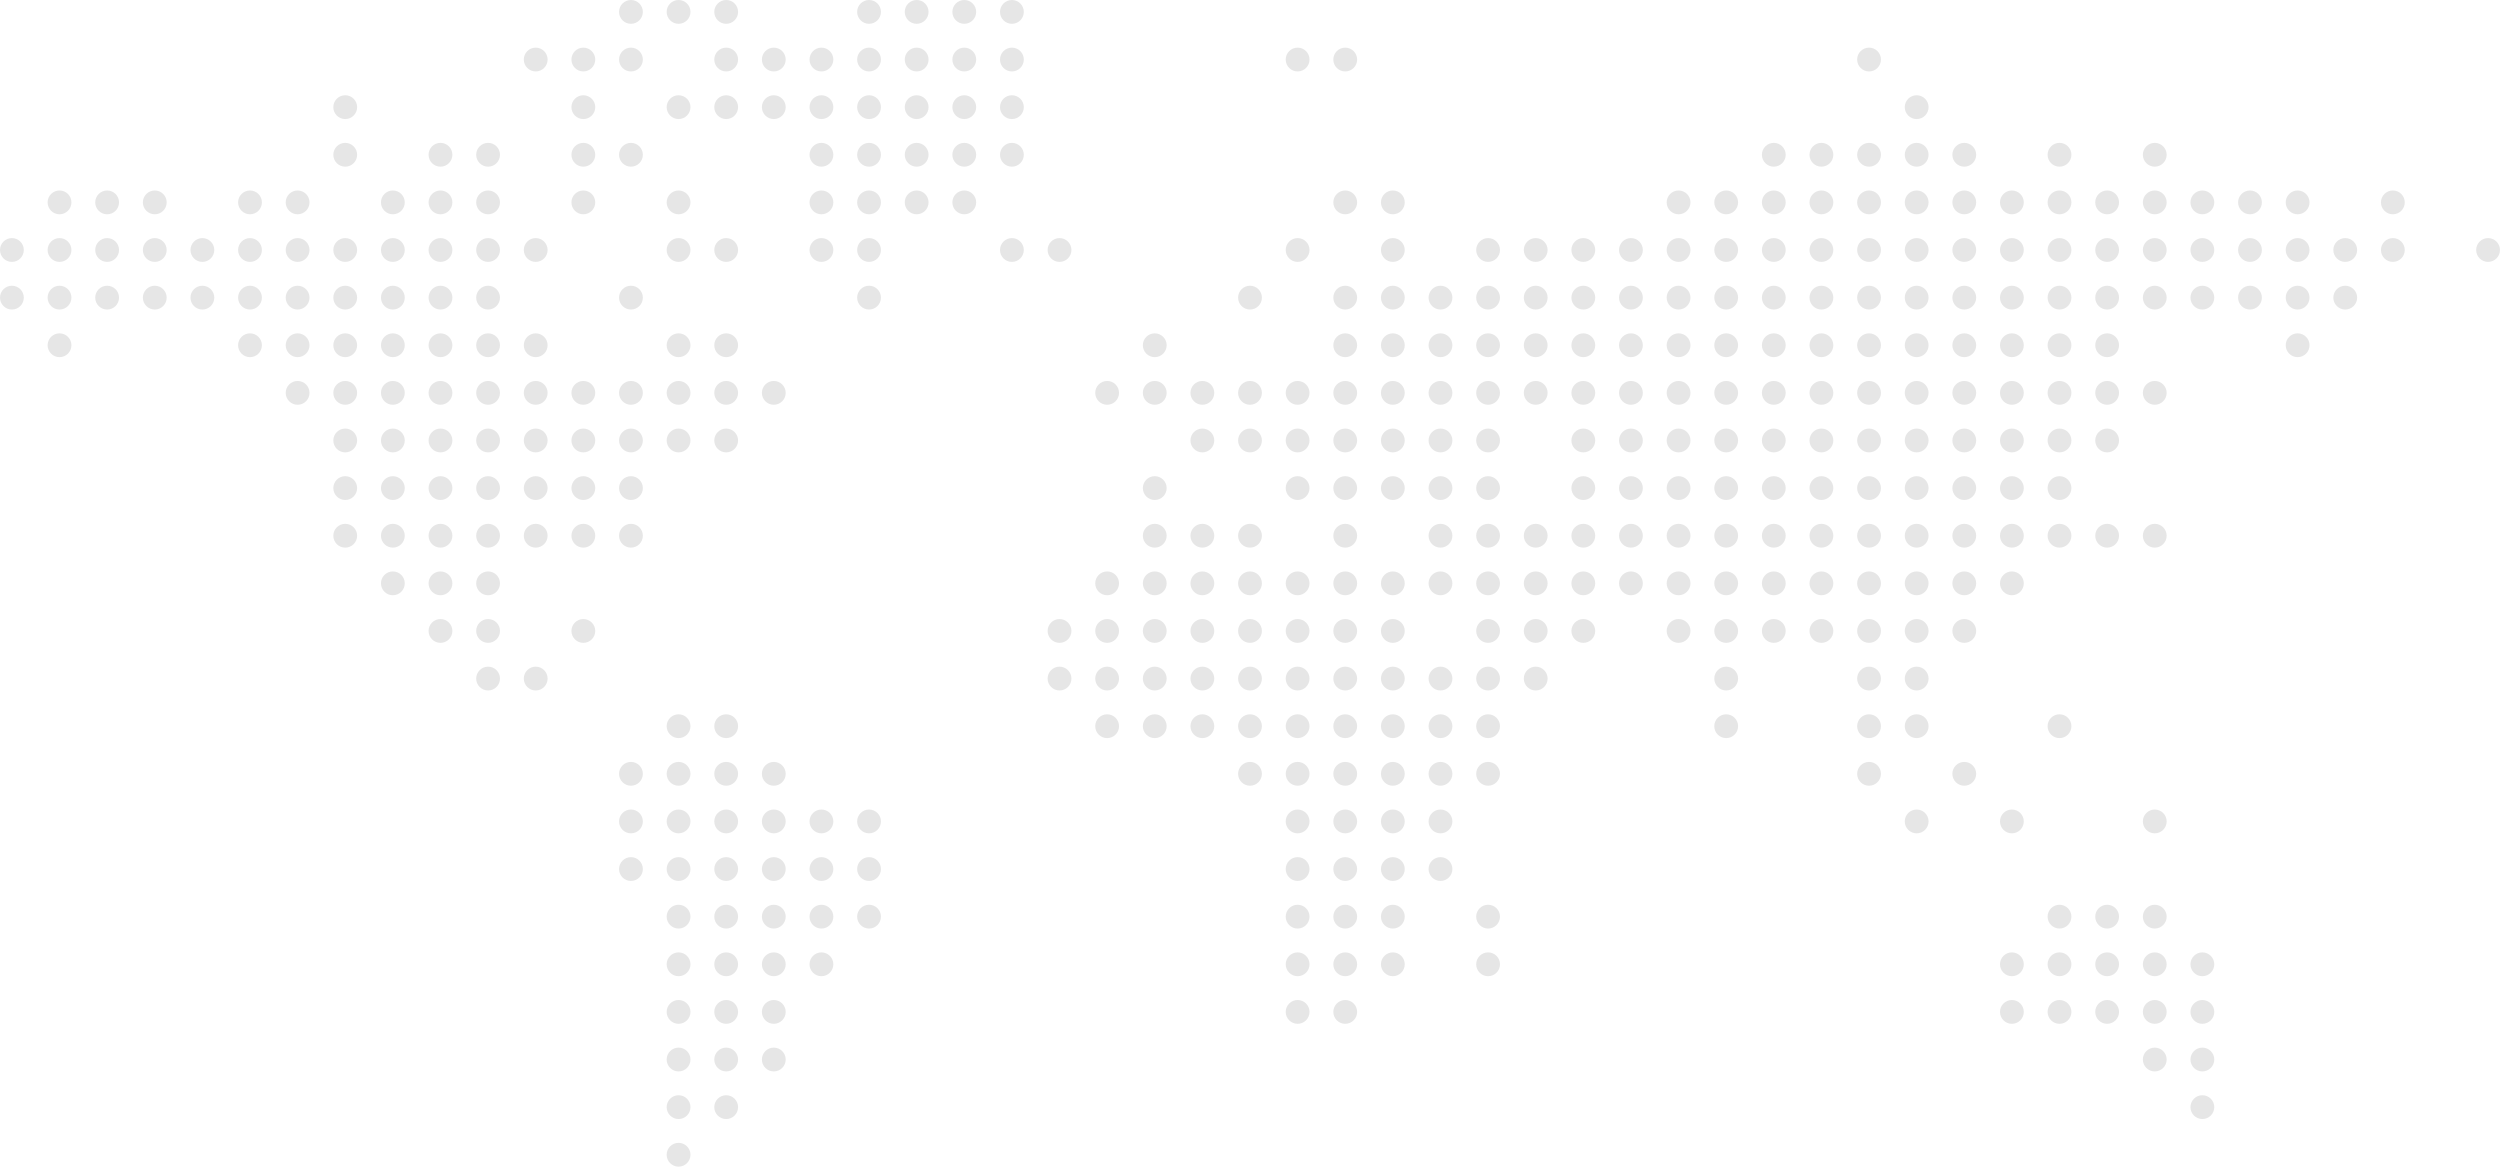 <svg width="1050" height="490" fill="none" xmlns="http://www.w3.org/2000/svg"><g fill="#E6E6E6"><circle cx="265" cy="5" r="5"/><circle cx="284.998" cy="5" r="5"/><circle cx="304.995" cy="5" r="5"/><circle cx="364.999" cy="5" r="5"/><circle cx="384.996" cy="5" r="5"/><circle cx="404.994" cy="5" r="5"/><circle cx="425.002" cy="5" r="5"/><circle cx="224.995" cy="25.008" r="5"/><circle cx="245.003" cy="25.008" r="5"/><circle cx="265" cy="25.008" r="5"/><circle cx="304.995" cy="25.008" r="5"/><circle cx="324.993" cy="25.008" r="5"/><circle cx="345.001" cy="25.008" r="5"/><circle cx="364.999" cy="25.008" r="5"/><circle cx="384.996" cy="25.008" r="5"/><circle cx="404.994" cy="25.008" r="5"/><circle cx="425.002" cy="25.008" r="5"/><circle cx="144.994" cy="45.006" r="5"/><circle cx="245.003" cy="45.006" r="5"/><circle cx="284.998" cy="45.006" r="5"/><circle cx="304.995" cy="45.006" r="5"/><circle cx="324.993" cy="45.006" r="5"/><circle cx="345.001" cy="45.006" r="5"/><circle cx="364.999" cy="45.006" r="5"/><circle cx="384.996" cy="45.006" r="5"/><circle cx="404.994" cy="45.006" r="5"/><circle cx="425.002" cy="45.006" r="5"/><circle cx="804.998" cy="45.006" r="5"/><circle cx="144.994" cy="65.003" r="5"/><circle cx="184.999" cy="65.003" r="5"/><circle cx="204.997" cy="65.003" r="5"/><circle cx="245.003" cy="65.003" r="5"/><circle cx="265" cy="65.003" r="5"/><circle cx="345.001" cy="65.003" r="5"/><circle cx="364.999" cy="65.003" r="5"/><circle cx="384.996" cy="65.003" r="5"/><circle cx="404.994" cy="65.003" r="5"/><circle cx="425.002" cy="65.003" r="5"/><circle cx="744.995" cy="65.003" r="5"/><circle cx="764.992" cy="65.003" r="5"/><circle cx="785" cy="65.003" r="5"/><circle cx="804.998" cy="65.003" r="5"/><circle cx="824.996" cy="65.003" r="5"/><circle cx="864.991" cy="65.003" r="5"/><circle cx="904.997" cy="65.003" r="5"/><circle cx="24.998" cy="85.001" r="5"/><circle cx="44.995" cy="85.001" r="5"/><circle cx="65.003" cy="85.001" r="5"/><circle cx="104.998" cy="85.001" r="5"/><circle cx="124.996" cy="85.001" r="5"/><circle cx="165.002" cy="85.001" r="5"/><circle cx="184.999" cy="85.001" r="5"/><circle cx="204.997" cy="85.001" r="5"/><circle cx="245.003" cy="85.001" r="5"/><circle cx="284.998" cy="85.001" r="5"/><circle cx="345.001" cy="85.001" r="5"/><circle cx="364.999" cy="85.001" r="5"/><circle cx="384.996" cy="85.001" r="5"/><circle cx="404.994" cy="85.001" r="5"/><circle cx="564.995" cy="85.001" r="5"/><circle cx="584.993" cy="85.001" r="5"/><circle cx="705" cy="85.001" r="5"/><circle cx="724.997" cy="85.001" r="5"/><circle cx="744.995" cy="85.001" r="5"/><circle cx="764.992" cy="85.001" r="5"/><circle cx="785" cy="85.001" r="5"/><circle cx="804.998" cy="85.001" r="5"/><circle cx="824.996" cy="85.001" r="5"/><circle cx="844.993" cy="85.001" r="5"/><circle cx="864.991" cy="85.001" r="5"/><circle cx="884.999" cy="85.001" r="5"/><circle cx="904.997" cy="85.001" r="5"/><circle cx="924.994" cy="85.001" r="5"/><circle cx="944.992" cy="85.001" r="5"/><circle cx="965" cy="85.001" r="5"/><circle cx="1005" cy="85.001" r="5"/><circle cx="5" cy="104.998" r="5"/><circle cx="24.998" cy="104.998" r="5"/><circle cx="44.995" cy="104.998" r="5"/><circle cx="65.003" cy="104.998" r="5"/><circle cx="85.001" cy="104.998" r="5"/><circle cx="104.998" cy="104.998" r="5"/><circle cx="124.996" cy="104.998" r="5"/><circle cx="144.994" cy="104.998" r="5"/><circle cx="165.002" cy="104.998" r="5"/><circle cx="184.999" cy="104.998" r="5"/><circle cx="204.997" cy="104.998" r="5"/><circle cx="224.995" cy="104.998" r="5"/><circle cx="284.998" cy="104.998" r="5"/><circle cx="304.995" cy="104.998" r="5"/><circle cx="345.001" cy="104.998" r="5"/><circle cx="364.999" cy="104.998" r="5"/><circle cx="425.002" cy="104.998" r="5"/><circle cx="445" cy="104.998" r="5"/><circle cx="544.998" cy="104.998" r="5"/><circle cx="584.993" cy="104.998" r="5"/><circle cx="624.999" cy="104.998" r="5"/><circle cx="644.996" cy="104.998" r="5"/><circle cx="664.994" cy="104.998" r="5"/><circle cx="684.991" cy="104.998" r="5"/><circle cx="705" cy="104.998" r="5"/><circle cx="724.997" cy="104.998" r="5"/><circle cx="744.995" cy="104.998" r="5"/><circle cx="764.992" cy="104.998" r="5"/><circle cx="785" cy="104.998" r="5"/><circle cx="804.998" cy="104.998" r="5"/><circle cx="824.996" cy="104.998" r="5"/><circle cx="844.993" cy="104.998" r="5"/><circle cx="864.991" cy="104.998" r="5"/><circle cx="884.999" cy="104.998" r="5"/><circle cx="904.997" cy="104.998" r="5"/><circle cx="924.994" cy="104.998" r="5"/><circle cx="944.992" cy="104.998" r="5"/><circle cx="965" cy="104.998" r="5"/><circle cx="984.997" cy="104.998" r="5"/><circle cx="1005" cy="104.998" r="5"/><circle cx="1044.99" cy="104.998" r="5"/><circle cx="5" cy="125.007" r="5"/><circle cx="24.998" cy="125.007" r="5"/><circle cx="44.995" cy="125.007" r="5"/><circle cx="65.003" cy="125.007" r="5"/><circle cx="85.001" cy="125.007" r="5"/><circle cx="104.998" cy="125.007" r="5"/><circle cx="124.996" cy="125.007" r="5"/><circle cx="144.994" cy="125.007" r="5"/><circle cx="165.002" cy="125.007" r="5"/><circle cx="184.999" cy="125.007" r="5"/><circle cx="204.997" cy="125.007" r="5"/><circle cx="265" cy="125.007" r="5"/><circle cx="364.999" cy="125.007" r="5"/><circle cx="525" cy="125.007" r="5"/><circle cx="564.995" cy="125.007" r="5"/><circle cx="584.993" cy="125.007" r="5"/><circle cx="605.001" cy="125.007" r="5"/><circle cx="624.999" cy="125.007" r="5"/><circle cx="644.996" cy="125.007" r="5"/><circle cx="664.994" cy="125.007" r="5"/><circle cx="684.991" cy="125.007" r="5"/><circle cx="705" cy="125.007" r="5"/><circle cx="724.997" cy="125.007" r="5"/><circle cx="744.995" cy="125.007" r="5"/><circle cx="764.992" cy="125.007" r="5"/><circle cx="785" cy="125.007" r="5"/><circle cx="804.998" cy="125.007" r="5"/><circle cx="824.996" cy="125.007" r="5"/><circle cx="844.993" cy="125.007" r="5"/><circle cx="864.991" cy="125.007" r="5"/><circle cx="884.999" cy="125.007" r="5"/><circle cx="904.997" cy="125.007" r="5"/><circle cx="924.994" cy="125.007" r="5"/><circle cx="944.992" cy="125.007" r="5"/><circle cx="965" cy="125.007" r="5"/><circle cx="984.997" cy="125.007" r="5"/><circle cx="24.998" cy="145.004" r="5"/><circle cx="104.998" cy="145.004" r="5"/><circle cx="124.996" cy="145.004" r="5"/><circle cx="144.994" cy="145.004" r="5"/><circle cx="165.002" cy="145.004" r="5"/><circle cx="184.999" cy="145.004" r="5"/><circle cx="204.997" cy="145.004" r="5"/><circle cx="224.995" cy="145.004" r="5"/><circle cx="284.998" cy="145.004" r="5"/><circle cx="304.995" cy="145.004" r="5"/><circle cx="484.995" cy="145.004" r="5"/><circle cx="605.001" cy="145.004" r="5"/><circle cx="624.999" cy="145.004" r="5"/><circle cx="644.996" cy="145.004" r="5"/><circle cx="664.994" cy="145.004" r="5"/><circle cx="684.991" cy="145.004" r="5"/><circle cx="705" cy="145.004" r="5"/><circle cx="724.997" cy="145.004" r="5"/><circle cx="744.995" cy="145.004" r="5"/><circle cx="764.992" cy="145.004" r="5"/><circle cx="785" cy="145.004" r="5"/><circle cx="804.998" cy="145.004" r="5"/><circle cx="824.996" cy="145.004" r="5"/><circle cx="844.993" cy="145.004" r="5"/><circle cx="864.991" cy="145.004" r="5"/><circle cx="884.999" cy="145.004" r="5"/><circle cx="965" cy="145.004" r="5"/><circle cx="124.996" cy="165.002" r="5"/><circle cx="144.994" cy="165.002" r="5"/><circle cx="165.002" cy="165.002" r="5"/><circle cx="184.999" cy="165.002" r="5"/><circle cx="204.997" cy="165.002" r="5"/><circle cx="224.995" cy="165.002" r="5"/><circle cx="245.003" cy="165.002" r="5"/><circle cx="265" cy="165.002" r="5"/><circle cx="284.998" cy="165.002" r="5"/><circle cx="304.995" cy="165.002" r="5"/><circle cx="324.993" cy="165.002" r="5"/><circle cx="464.997" cy="165.002" r="5"/><circle cx="484.995" cy="165.002" r="5"/><circle cx="504.992" cy="165.002" r="5"/><circle cx="525" cy="165.002" r="5"/><circle cx="544.998" cy="165.002" r="5"/><circle cx="624.999" cy="165.002" r="5"/><circle cx="644.996" cy="165.002" r="5"/><circle cx="664.994" cy="165.002" r="5"/><circle cx="684.991" cy="165.002" r="5"/><circle cx="705" cy="165.002" r="5"/><circle cx="724.997" cy="165.002" r="5"/><circle cx="744.995" cy="165.002" r="5"/><circle cx="764.992" cy="165.002" r="5"/><circle cx="785" cy="165.002" r="5"/><circle cx="804.998" cy="165.002" r="5"/><circle cx="824.996" cy="165.002" r="5"/><circle cx="844.993" cy="165.002" r="5"/><circle cx="864.991" cy="165.002" r="5"/><circle cx="884.999" cy="165.002" r="5"/><circle cx="904.997" cy="165.002" r="5"/><circle cx="144.994" cy="184.999" r="5"/><circle cx="165.002" cy="184.999" r="5"/><circle cx="184.999" cy="184.999" r="5"/><circle cx="204.997" cy="184.999" r="5"/><circle cx="224.995" cy="184.999" r="5"/><circle cx="245.003" cy="184.999" r="5"/><circle cx="265" cy="184.999" r="5"/><circle cx="284.998" cy="184.999" r="5"/><circle cx="304.995" cy="184.999" r="5"/><circle cx="504.992" cy="184.999" r="5"/><circle cx="525" cy="184.999" r="5"/><circle cx="544.998" cy="184.999" r="5"/><circle cx="664.994" cy="184.999" r="5"/><circle cx="684.991" cy="184.999" r="5"/><circle cx="705" cy="184.999" r="5"/><circle cx="724.997" cy="184.999" r="5"/><circle cx="744.995" cy="184.999" r="5"/><circle cx="764.992" cy="184.999" r="5"/><circle cx="785" cy="184.999" r="5"/><circle cx="804.998" cy="184.999" r="5"/><circle cx="824.996" cy="184.999" r="5"/><circle cx="844.993" cy="184.999" r="5"/><circle cx="864.991" cy="184.999" r="5"/><circle cx="884.999" cy="184.999" r="5"/><circle cx="144.994" cy="204.997" r="5"/><circle cx="165.002" cy="204.997" r="5"/><circle cx="184.999" cy="204.997" r="5"/><circle cx="204.997" cy="204.997" r="5"/><circle cx="224.995" cy="204.997" r="5"/><circle cx="245.003" cy="204.997" r="5"/><circle cx="265" cy="204.997" r="5"/><circle cx="484.995" cy="204.997" r="5"/><circle cx="544.998" cy="204.997" r="5"/><circle cx="564.995" cy="204.997" r="5"/><circle cx="584.993" cy="204.997" r="5"/><circle cx="605.001" cy="204.997" r="5"/><circle cx="624.999" cy="204.997" r="5"/><circle cx="664.994" cy="204.997" r="5"/><circle cx="684.991" cy="204.997" r="5"/><circle cx="705" cy="204.997" r="5"/><circle cx="724.997" cy="204.997" r="5"/><circle cx="744.995" cy="204.997" r="5"/><circle cx="764.992" cy="204.997" r="5"/><circle cx="785" cy="204.997" r="5"/><circle cx="804.998" cy="204.997" r="5"/><circle cx="824.996" cy="204.997" r="5"/><circle cx="844.993" cy="204.997" r="5"/><circle cx="864.991" cy="204.997" r="5"/><circle cx="144.994" cy="225.005" r="5"/><circle cx="165.002" cy="225.005" r="5"/><circle cx="184.999" cy="225.005" r="5"/><circle cx="204.997" cy="225.005" r="5"/><circle cx="224.995" cy="225.005" r="5"/><circle cx="245.003" cy="225.005" r="5"/><circle cx="265" cy="225.005" r="5"/><circle cx="484.995" cy="225.005" r="5"/><circle cx="504.992" cy="225.005" r="5"/><circle cx="525" cy="225.005" r="5"/><circle cx="564.995" cy="225.005" r="5"/><circle cx="605.001" cy="225.005" r="5"/><circle cx="624.999" cy="225.005" r="5"/><circle cx="644.996" cy="225.005" r="5"/><circle cx="664.994" cy="225.005" r="5"/><circle cx="684.991" cy="225.005" r="5"/><circle cx="705" cy="225.005" r="5"/><circle cx="724.997" cy="225.005" r="5"/><circle cx="744.995" cy="225.005" r="5"/><circle cx="764.992" cy="225.005" r="5"/><circle cx="785" cy="225.005" r="5"/><circle cx="804.998" cy="225.005" r="5"/><circle cx="824.996" cy="225.005" r="5"/><circle cx="844.993" cy="225.005" r="5"/><circle cx="864.991" cy="225.005" r="5"/><circle cx="884.999" cy="225.005" r="5"/><circle cx="904.997" cy="225.005" r="5"/><circle cx="165.002" cy="245.003" r="5"/><circle cx="184.999" cy="245.003" r="5"/><circle cx="204.997" cy="245.003" r="5"/><circle cx="464.997" cy="245.003" r="5"/><circle cx="484.995" cy="245.003" r="5"/><circle cx="504.992" cy="245.003" r="5"/><circle cx="525" cy="245.003" r="5"/><circle cx="544.998" cy="245.003" r="5"/><circle cx="564.995" cy="245.003" r="5"/><circle cx="624.999" cy="245.003" r="5"/><circle cx="644.996" cy="245.003" r="5"/><circle cx="664.994" cy="245.003" r="5"/><circle cx="684.991" cy="245.003" r="5"/><circle cx="705" cy="245.003" r="5"/><circle cx="724.997" cy="245.003" r="5"/><circle cx="744.995" cy="245.003" r="5"/><circle cx="764.992" cy="245.003" r="5"/><circle cx="785" cy="245.003" r="5"/><circle cx="804.998" cy="245.003" r="5"/><circle cx="824.996" cy="245.003" r="5"/><circle cx="844.993" cy="245.003" r="5"/><circle cx="184.999" cy="265" r="5"/><circle cx="204.997" cy="265" r="5"/><circle cx="245.003" cy="265" r="5"/><circle cx="445" cy="265" r="5"/><circle cx="464.997" cy="265" r="5"/><circle cx="484.995" cy="265" r="5"/><circle cx="504.992" cy="265" r="5"/><circle cx="525" cy="265" r="5"/><circle cx="544.998" cy="265" r="5"/><circle cx="564.995" cy="265" r="5"/><circle cx="644.996" cy="265" r="5"/><circle cx="664.994" cy="265" r="5"/><circle cx="705" cy="265" r="5"/><circle cx="724.997" cy="265" r="5"/><circle cx="744.995" cy="265" r="5"/><circle cx="764.992" cy="265" r="5"/><circle cx="785" cy="265" r="5"/><circle cx="804.998" cy="265" r="5"/><circle cx="824.996" cy="265" r="5"/><circle cx="204.997" cy="284.998" r="5"/><circle cx="224.995" cy="284.998" r="5"/><circle cx="445" cy="284.998" r="5"/><circle cx="464.997" cy="284.998" r="5"/><circle cx="484.995" cy="284.998" r="5"/><circle cx="504.992" cy="284.998" r="5"/><circle cx="525" cy="284.998" r="5"/><circle cx="544.998" cy="284.998" r="5"/><circle cx="564.995" cy="284.998" r="5"/><circle cx="584.993" cy="284.998" r="5"/><circle cx="605.001" cy="284.998" r="5"/><circle cx="624.999" cy="284.998" r="5"/><circle cx="644.996" cy="284.998" r="5"/><circle cx="724.997" cy="284.998" r="5"/><circle cx="785" cy="284.998" r="5"/><circle cx="804.998" cy="284.998" r="5"/><circle cx="284.998" cy="305.006" r="5"/><circle cx="304.995" cy="305.006" r="5"/><circle cx="464.997" cy="305.006" r="5"/><circle cx="484.995" cy="305.006" r="5"/><circle cx="504.992" cy="305.006" r="5"/><circle cx="525" cy="305.006" r="5"/><circle cx="544.998" cy="305.006" r="5"/><circle cx="564.995" cy="305.006" r="5"/><circle cx="584.993" cy="305.006" r="5"/><circle cx="605.001" cy="305.006" r="5"/><circle cx="624.999" cy="305.006" r="5"/><circle cx="724.997" cy="305.006" r="5"/><circle cx="785" cy="305.006" r="5"/><circle cx="804.998" cy="305.006" r="5"/><circle cx="864.991" cy="305.006" r="5"/><circle cx="265" cy="325.003" r="5"/><circle cx="284.998" cy="325.003" r="5"/><circle cx="304.995" cy="325.003" r="5"/><circle cx="324.993" cy="325.003" r="5"/><circle cx="525" cy="325.003" r="5"/><circle cx="544.998" cy="325.003" r="5"/><circle cx="564.995" cy="325.003" r="5"/><circle cx="584.993" cy="325.003" r="5"/><circle cx="785" cy="325.003" r="5"/><circle cx="824.996" cy="325.003" r="5"/><circle cx="265" cy="345.001" r="5"/><circle cx="284.998" cy="345.001" r="5"/><circle cx="304.995" cy="345.001" r="5"/><circle cx="324.993" cy="345.001" r="5"/><circle cx="345.001" cy="345.001" r="5"/><circle cx="364.999" cy="345.001" r="5"/><circle cx="544.998" cy="345.001" r="5"/><circle cx="564.995" cy="345.001" r="5"/><circle cx="584.993" cy="345.001" r="5"/><circle cx="605.001" cy="345.001" r="5"/><circle cx="804.998" cy="345.001" r="5"/><circle cx="844.993" cy="345.001" r="5"/><circle cx="904.997" cy="345.001" r="5"/><circle cx="265" cy="364.999" r="5"/><circle cx="284.998" cy="364.999" r="5"/><circle cx="304.995" cy="364.999" r="5"/><circle cx="324.993" cy="364.999" r="5"/><circle cx="345.001" cy="364.999" r="5"/><circle cx="364.999" cy="364.999" r="5"/><circle cx="544.998" cy="364.999" r="5"/><circle cx="564.995" cy="364.999" r="5"/><circle cx="584.993" cy="364.999" r="5"/><circle cx="605.001" cy="364.999" r="5"/><circle cx="284.998" cy="384.996" r="5"/><circle cx="304.995" cy="384.996" r="5"/><circle cx="324.993" cy="384.996" r="5"/><circle cx="345.001" cy="384.996" r="5"/><circle cx="364.999" cy="384.996" r="5"/><circle cx="544.998" cy="384.996" r="5"/><circle cx="564.995" cy="384.996" r="5"/><circle cx="584.993" cy="384.996" r="5"/><circle cx="624.999" cy="384.996" r="5"/><circle cx="864.991" cy="384.996" r="5"/><circle cx="884.999" cy="384.996" r="5"/><circle cx="904.997" cy="384.996" r="5"/><circle cx="284.998" cy="405.004" r="5"/><circle cx="304.995" cy="405.004" r="5"/><circle cx="324.993" cy="405.004" r="5"/><circle cx="345.001" cy="405.004" r="5"/><circle cx="544.998" cy="405.004" r="5"/><circle cx="564.995" cy="405.004" r="5"/><circle cx="584.993" cy="405.004" r="5"/><circle cx="624.999" cy="405.004" r="5"/><circle cx="844.993" cy="405.004" r="5"/><circle cx="864.991" cy="405.004" r="5"/><circle cx="884.999" cy="405.004" r="5"/><circle cx="904.997" cy="405.004" r="5"/><circle cx="924.994" cy="405.004" r="5"/><circle cx="284.998" cy="425.002" r="5"/><circle cx="304.995" cy="425.002" r="5"/><circle cx="324.993" cy="425.002" r="5"/><circle cx="544.998" cy="425.002" r="5"/><circle cx="564.995" cy="425.002" r="5"/><circle cx="844.993" cy="425.002" r="5"/><circle cx="864.991" cy="425.002" r="5"/><circle cx="884.999" cy="425.002" r="5"/><circle cx="904.997" cy="425.002" r="5"/><circle cx="924.994" cy="425.002" r="5"/><circle cx="284.998" cy="445" r="5"/><circle cx="304.995" cy="445" r="5"/><circle cx="324.993" cy="445" r="5"/><circle cx="904.997" cy="445" r="5"/><circle cx="924.994" cy="445" r="5"/><circle cx="284.998" cy="464.997" r="5"/><circle cx="304.995" cy="464.997" r="5"/><circle cx="924.994" cy="464.997" r="5"/><circle cx="284.998" cy="484.995" r="5"/><circle cx="564.995" cy="25.008" r="5"/><circle cx="544.998" cy="25.008" r="5"/><circle cx="785" cy="25.008" r="5"/><circle cx="564.995" cy="145.004" r="5"/><circle cx="584.993" cy="145.004" r="5"/><circle cx="584.993" cy="184.999" r="5"/><circle cx="584.993" cy="165.002" r="5"/><circle cx="564.995" cy="165.002" r="5"/><circle cx="605.001" cy="184.999" r="5"/><circle cx="605.001" cy="165.002" r="5"/><circle cx="564.995" cy="184.999" r="5"/><circle cx="624.999" cy="184.999" r="5"/><circle cx="584.993" cy="245.003" r="5"/><circle cx="584.993" cy="265" r="5"/><circle cx="624.999" cy="265" r="5"/><circle cx="605.001" cy="245.003" r="5"/><circle cx="605.001" cy="325.003" r="5"/><circle cx="624.999" cy="325.003" r="5"/></g></svg>